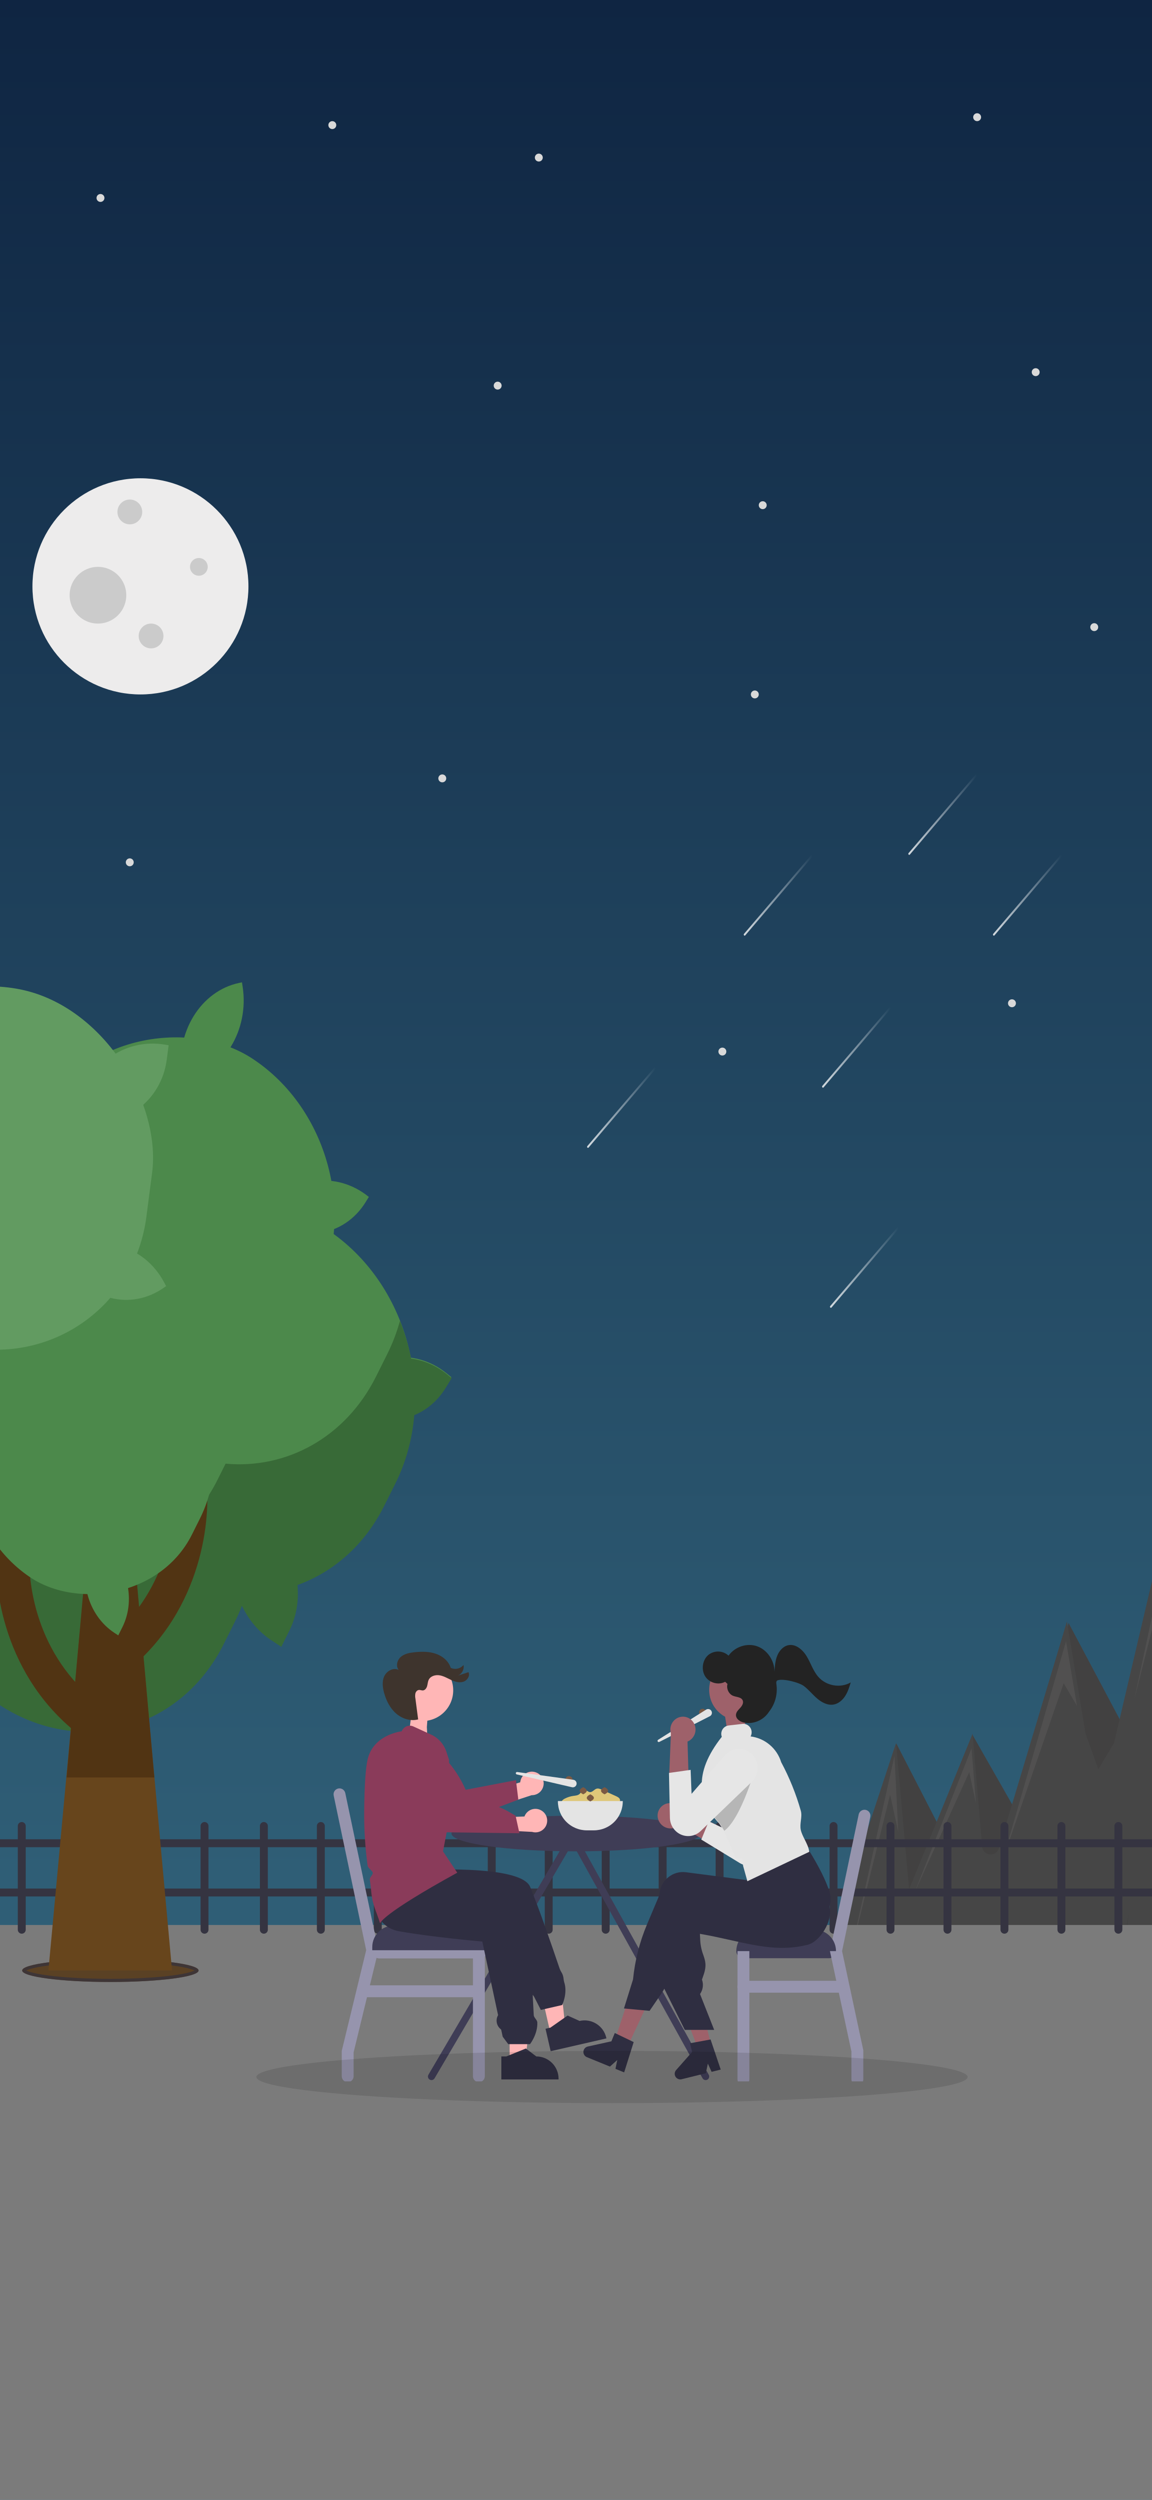 <svg width="1456" height="3157" viewBox="0 0 1456 3157" fill="none" xmlns="http://www.w3.org/2000/svg">
<g clip-path="url(#clip0_481_263)">
<rect width="1456" height="3157" fill="url(#paint0_linear_481_263)"/>
<path d="M1046.46 2827.03C1062.29 2924.73 1083.83 2989.46 1108.03 3030.65C1115.02 3042.53 1122.28 3052.66 1129.76 3060.94C1173.79 3109.89 1223.06 3096.9 1261.77 3071.06C1288.91 3052.91 1316.47 3041.75 1344.17 3037.68C1352.07 3036.54 1359.98 3035.97 1367.9 3035.98C1380.11 3036.03 1392.31 3037.48 1404.51 3040.34C1483.81 3059.01 1605.45 3024.03 1658.97 2676.91L1525.07 1846L1440.51 2206.15L1454 2214.5L1423 2186L1350.5 2049.5L1296.26 2325.53C1295.23 2330.8 1302.33 2333.51 1305.07 2328.9V2328.9C1305.95 2327.42 1305.97 2325.57 1305.12 2324.08L1229.5 2191.5L1209 2349.5L1133 2202L1023 2636.5L1047.7 2823.79L1046.46 2827.03Z" fill="#424141"/>
<path d="M1013.96 2822.03C1029.79 2919.73 1051.33 2984.46 1075.53 3025.65C1082.52 3037.53 1089.78 3047.66 1097.26 3055.94C1141.29 3104.89 1190.56 3091.9 1229.27 3066.06C1256.41 3047.91 1283.97 3036.75 1311.67 3032.68C1319.57 3031.54 1327.48 3030.97 1335.4 3030.98C1347.61 3031.03 1359.81 3032.48 1372.01 3035.34C1451.31 3054.01 1572.95 3019.03 1626.47 2671.91L1492.57 1841L1408.01 2201.15L1388.17 2234.39L1372.01 2189.38L1348.48 2047.74L1262.45 2334.29C1260.41 2341.05 1252.55 2344.09 1246.51 2340.44V2340.44C1243.54 2338.65 1241.61 2335.54 1241.31 2332.09L1229.27 2189.38L1149 2386L1132.5 2201.15L990.5 2631.5L1015.2 2818.79L1013.96 2822.03Z" fill="#464646"/>
<path opacity="0.1" d="M1511.91 2020.2L1491.32 1875.63L1433.66 2146.09L1487.36 1933.97L1511.91 2020.2Z" fill="#B7B3B3"/>
<path opacity="0.1" d="M1311.67 3065.92C1319.57 3064.78 1327.48 3064.21 1335.4 3064.22L1426.83 2415.02L1311.67 3065.92Z" fill="black"/>
<path opacity="0.1" d="M1361.21 2154.4L1347.36 2072.67L1268.17 2346.25L1344.36 2125.66L1361.21 2154.4Z" fill="#B7B3B3"/>
<path opacity="0.1" d="M1233.5 2277.5L1227.88 2208L1156 2389.81L1225 2238L1233.5 2277.5Z" fill="#B7B3B3"/>
<path opacity="0.1" d="M1135.34 2313.73L1130.5 2217.5L1073 2476.49L1125 2266.5L1135.34 2313.73Z" fill="#B7B3B3"/>
<path opacity="0.1" d="M1075.53 3058.9C1082.52 3070.78 1089.79 3080.9 1097.27 3089.18L1257.29 2501.41L1075.53 3058.9Z" fill="black"/>
<path opacity="0.1" d="M955 3009.36C961.991 3021.24 969.26 3031.36 976.74 3039.64L1136.76 2451.87L955 3009.36Z" fill="black"/>
<path d="M0 2431H1456V3215.5H0V2431Z" fill="#7B7B7B"/>
<path d="M258.5 2306L258.5 2437" stroke="#353441" stroke-width="10" stroke-linecap="round"/>
<path d="M1456 2327.77L-0.002 2327.77" stroke="#353441" stroke-width="10" stroke-linecap="round"/>
<path d="M1456 2390L-0.001 2390" stroke="#353441" stroke-width="10" stroke-linecap="round"/>
<path d="M181.5 2306L181.5 2437" stroke="#353441" stroke-width="10" stroke-linecap="round"/>
<path d="M104.5 2306L104.5 2437" stroke="#353441" stroke-width="10" stroke-linecap="round"/>
<path d="M27.5 2306L27.5 2437" stroke="#353441" stroke-width="10" stroke-linecap="round"/>
<path d="M333.5 2306L333.5 2437" stroke="#353441" stroke-width="10" stroke-linecap="round"/>
<path d="M405.5 2306L405.5 2437" stroke="#353441" stroke-width="10" stroke-linecap="round"/>
<path d="M477.5 2306L477.5 2437" stroke="#353441" stroke-width="10" stroke-linecap="round"/>
<path d="M549.5 2306L549.5 2437" stroke="#353441" stroke-width="10" stroke-linecap="round"/>
<path d="M621.5 2306L621.5 2437" stroke="#353441" stroke-width="10" stroke-linecap="round"/>
<path d="M693.5 2306L693.5 2437" stroke="#353441" stroke-width="10" stroke-linecap="round"/>
<path d="M765.5 2306L765.5 2437" stroke="#353441" stroke-width="10" stroke-linecap="round"/>
<path d="M837.5 2306L837.5 2437" stroke="#353441" stroke-width="10" stroke-linecap="round"/>
<path d="M909.5 2306L909.5 2437" stroke="#353441" stroke-width="10" stroke-linecap="round"/>
<path d="M981.5 2306L981.5 2437" stroke="#353441" stroke-width="10" stroke-linecap="round"/>
<path d="M1053.5 2306L1053.5 2437" stroke="#353441" stroke-width="10" stroke-linecap="round"/>
<path d="M1125.5 2306L1125.5 2437" stroke="#353441" stroke-width="10" stroke-linecap="round"/>
<path d="M1197.5 2306L1197.5 2437" stroke="#353441" stroke-width="10" stroke-linecap="round"/>
<path d="M1269.5 2306L1269.5 2437" stroke="#353441" stroke-width="10" stroke-linecap="round"/>
<path d="M1341.5 2306L1341.5 2437" stroke="#353441" stroke-width="10" stroke-linecap="round"/>
<path d="M1413.5 2306L1413.5 2437" stroke="#353441" stroke-width="10" stroke-linecap="round"/>
<ellipse cx="139.5" cy="2488.5" rx="111.5" ry="14.5" fill="#5A4124"/>
<path d="M247.662 2487.27C248.792 2487.98 248.969 2488.42 248.995 2488.5C248.969 2488.58 248.792 2489.02 247.662 2489.73C246.399 2490.54 244.406 2491.39 241.65 2492.23C236.168 2493.92 228.133 2495.46 218.084 2496.77C198.016 2499.38 170.232 2501 139.5 2501C108.768 2501 80.984 2499.38 60.916 2496.77C50.867 2495.46 42.832 2493.92 37.35 2492.23C34.594 2491.39 32.601 2490.54 31.338 2489.73C30.208 2489.02 30.031 2488.58 30.005 2488.5C30.031 2488.42 30.208 2487.98 31.338 2487.27C32.601 2486.46 34.594 2485.61 37.35 2484.77C42.832 2483.08 50.867 2481.54 60.916 2480.23C80.984 2477.62 108.768 2476 139.5 2476C170.232 2476 198.016 2477.62 218.084 2480.23C228.133 2481.54 236.168 2483.08 241.65 2484.77C244.406 2485.61 246.399 2486.46 247.662 2487.27Z" stroke="#2F2E41" stroke-opacity="0.63" stroke-width="4"/>
<rect x="-287.173" y="1529.58" width="426.725" height="489.298" rx="213.362" fill="#4C894B"/>
<path d="M32.869 1666.26C32.869 1613.29 75.811 1570.35 128.781 1570.35H139.55V1596.76C139.55 1649.73 96.609 1692.67 43.638 1692.67H32.869V1666.26Z" fill="#4C894B"/>
<path d="M170.847 1899.2C132.698 1935.95 76.392 1931.1 45.085 1888.37L37.773 1878.39L44.875 1871.55C83.023 1834.8 139.329 1839.65 170.637 1882.38L177.949 1892.36L170.847 1899.2Z" fill="#4C894B"/>
<rect width="474.577" height="443.039" rx="221.519" transform="matrix(-0.447 0.894 -0.835 -0.549 395.6 1848.57)" fill="#4C894B"/>
<path d="M125.38 2093.91C169.637 2123.01 186.304 2185.01 162.606 2232.39L152.436 2252.72L140.031 2244.56C95.774 2215.45 79.108 2153.45 102.806 2106.08L112.975 2085.75L125.38 2093.91Z" fill="#4C894B"/>
<path d="M236.705 1928.48C264.193 1883.84 320.241 1874.99 361.892 1908.71L367.751 1913.45L360.136 1925.82C332.649 1970.46 276.601 1979.31 234.949 1945.59L229.09 1940.85L236.705 1928.48Z" fill="#4C894B"/>
<path d="M114.2 1744.17C105.534 1688.93 138.028 1636 186.777 1625.94L196.43 1623.95L198.353 1636.21C207.019 1691.45 174.526 1744.39 125.776 1754.44L116.123 1756.43L114.2 1744.17Z" fill="#4C894B"/>
<rect width="474.577" height="443.039" rx="221.519" transform="matrix(-0.447 0.894 -0.835 -0.549 598.292 1674.25)" fill="#4C894B"/>
<path d="M328.073 1919.59C372.33 1948.7 388.996 2010.7 365.298 2058.07L355.128 2078.4L342.723 2070.24C298.466 2041.14 281.8 1979.14 305.498 1931.76L315.668 1911.43L328.073 1919.59Z" fill="#4C894B"/>
<path d="M439.398 1754.17C466.885 1709.53 522.933 1700.68 564.585 1734.4L570.444 1739.14L562.829 1751.51C535.341 1796.15 479.293 1805 437.642 1771.28L431.782 1766.53L439.398 1754.17Z" fill="#4C894B"/>
<path d="M316.892 1569.86C308.226 1514.62 340.72 1461.69 389.47 1451.63L399.122 1449.64L401.046 1461.9C409.712 1517.14 377.218 1570.07 328.469 1580.13L318.816 1582.12L316.892 1569.86Z" fill="#4C894B"/>
<path d="M90.498 1944.12C81.832 1888.88 114.326 1835.95 163.075 1825.9L172.728 1823.9L174.651 1836.16C183.317 1891.4 150.823 1944.34 102.074 1954.39L92.421 1956.38L90.498 1944.12Z" fill="#4C894B"/>
<rect width="444.215" height="414.695" rx="207.348" transform="matrix(-0.447 0.894 -0.835 -0.549 492.239 1450.81)" fill="#4C894B"/>
<path d="M234.186 1677.08C278.443 1706.19 295.109 1768.19 271.411 1815.56L264.637 1829.1L258.152 1824.84C213.895 1795.73 197.229 1733.73 220.927 1686.36L227.701 1672.81L234.186 1677.08Z" fill="#4C894B"/>
<path d="M340.325 1530.78C367.813 1486.14 424.52 1477.83 466.172 1511.55V1511.55L462.228 1517.95C434.741 1562.59 378.033 1570.91 336.381 1537.19V1537.19L340.325 1530.78Z" fill="#4C894B"/>
<path d="M229.847 1359.49C221.181 1304.25 253.674 1251.32 302.424 1241.27L305.812 1240.57L306.608 1245.65C315.274 1300.88 282.781 1353.82 234.031 1363.87L230.643 1364.57L229.847 1359.49Z" fill="#4C894B"/>
<path d="M17.939 1709.81C9.273 1654.57 41.767 1601.64 90.516 1591.59L93.905 1590.89L94.701 1595.96C103.367 1651.2 70.873 1704.14 22.124 1714.19L18.736 1714.89L17.939 1709.81Z" fill="#4C894B"/>
<path fill-rule="evenodd" clip-rule="evenodd" d="M-284.747 1714.73C-286.083 1724.38 -286.774 1734.24 -286.774 1744.25V1806.83C-286.774 1807.68 -286.769 1808.53 -286.759 1809.38C-308.987 1807.95 -331.901 1815.98 -350.499 1833.9L-357.602 1840.74L-350.289 1850.72C-330.496 1877.74 -300.711 1889.61 -271.84 1885.4C-243.718 1956.36 -178.632 2008.65 -100.337 2018.51C-98.272 2025.14 -95.948 2031.68 -93.368 2038.13C-109.032 2060.29 -116.514 2089.68 -111.796 2119.75L-109.873 2132.01L-100.22 2130.02C-82.54 2126.37 -66.998 2117.09 -54.782 2104.1C-39.685 2122.71 -21.812 2139.17 -1.396 2152.59C30.055 2173.28 63.874 2184.36 97.22 2186.61C104.352 2210.43 119.223 2231.93 140.429 2245.87L152.834 2254.03L163.004 2233.7C172.002 2215.71 175.181 2195.62 173.24 2176.01C218.555 2159.7 258.065 2125.62 282.786 2076.2L296.895 2048C300.206 2041.38 303.175 2034.64 305.81 2027.8C313.979 2045.31 326.636 2060.72 343.122 2071.56L355.527 2079.72L365.697 2059.39C374.694 2041.4 377.873 2021.31 375.932 2001.7C421.247 1985.39 460.757 1951.31 485.478 1901.89L499.587 1873.69C513.248 1846.38 521.102 1816.96 523.606 1787.15C539.24 1780.74 553.152 1769.19 563.227 1752.82L570.842 1740.46L564.983 1735.71C550.946 1724.35 535.275 1717.82 519.612 1715.87C516.421 1699.55 511.69 1683.53 505.5 1668.1C501.522 1682.51 496.166 1696.61 489.374 1710.19L475.264 1738.4C436.601 1815.69 361.762 1855.44 285.119 1848.43L275.095 1868.47C220.362 1977.89 93.13 2012.09 -9.086 1944.86C-43.077 1922.51 -70.021 1891.75 -88.833 1856.63C-179.365 1854.46 -255.929 1795.9 -284.747 1714.73Z" fill="#386A37"/>
<path d="M110.131 1960.71H169.25L217.432 2488.4H61.19L110.131 1960.71Z" fill="#67451C"/>
<path d="M109.707 1960.71H169.672L195.061 2244.73H84.171L109.707 1960.71Z" fill="#513413"/>
<path fill-rule="evenodd" clip-rule="evenodd" d="M93.526 2185.57C1.068 2109.24 -10.17 1994.55 -3.702 1944.49L38.07 1951.58C33.278 1988.67 41.746 2083.16 118.2 2146.28L93.526 2185.57Z" fill="#513413"/>
<path fill-rule="evenodd" clip-rule="evenodd" d="M163.356 2108.1C255.814 2031.77 267.052 1917.08 260.584 1867.02L218.812 1874.11C223.604 1911.2 215.136 2005.69 138.682 2068.81L163.356 2108.1Z" fill="#513413"/>
<rect width="340.063" height="317.465" rx="158.732" transform="matrix(-0.447 0.894 -0.835 -0.549 323.721 1775.71)" fill="#4C894B"/>
<path d="M126.169 1948.93C160.049 1971.21 172.808 2018.67 154.666 2054.94L149.48 2065.31L144.516 2062.04C110.636 2039.76 97.877 1992.3 116.019 1956.03L121.205 1945.66L126.169 1948.93Z" fill="#4C894B"/>
<path d="M207.423 1836.93C228.466 1802.76 271.878 1796.39 303.764 1822.21V1822.21L300.744 1827.11C279.702 1861.28 236.29 1867.65 204.404 1841.83V1841.83L207.423 1836.93Z" fill="#4C894B"/>
<path d="M122.847 1705.8C116.213 1663.51 141.088 1622.99 178.408 1615.3L181.002 1614.76L181.611 1618.65C188.245 1660.93 163.37 1701.46 126.051 1709.15L123.457 1709.69L122.847 1705.8Z" fill="#4C894B"/>
<path d="M-39.373 1973.99C-46.008 1931.7 -21.132 1891.18 16.187 1883.48L18.781 1882.94L19.391 1886.83C26.025 1929.12 1.149 1969.64 -36.17 1977.34L-38.764 1977.87L-39.373 1973.99Z" fill="#4C894B"/>
<rect width="400.785" height="456.805" rx="200.392" transform="matrix(0.986 0.168 -0.129 0.992 -177.06 1214.86)" fill="#629B61"/>
<path d="M102.005 1398.28C108.823 1345.75 156.679 1310.39 208.895 1319.3L213.118 1320.02L210.764 1338.16C203.947 1390.69 156.09 1426.05 103.874 1417.14L99.651 1416.42L102.005 1398.28Z" fill="#629B61"/>
<path d="M207.454 1625.98C165.025 1655.88 109.963 1641.55 84.468 1593.98L81.872 1589.14L84.393 1587.36C126.821 1557.46 181.884 1571.79 207.378 1619.36L209.974 1624.21L207.454 1625.98Z" fill="#629B61"/>
<g clip-path="url(#clip1_481_263)">
<path d="M895.758 2620.15L728.346 2318.31C728.299 2317.57 728.07 2316.86 727.68 2316.23C727.29 2315.6 726.752 2315.08 726.111 2314.7C725.377 2314.28 724.538 2314.08 723.693 2314.12C723.666 2314.12 723.639 2314.12 723.611 2314.12C723.584 2314.12 723.557 2314.12 723.53 2314.12C722.385 2314.07 721.263 2314.46 720.399 2315.21C719.536 2315.97 718.998 2317.03 718.897 2318.17L541.464 2620.15C541.169 2620.66 540.976 2621.23 540.899 2621.81C540.822 2622.4 540.861 2622.99 541.013 2623.56C541.166 2624.14 541.43 2624.67 541.79 2625.14C542.15 2625.61 542.598 2626 543.11 2626.3C543.622 2626.59 544.187 2626.79 544.773 2626.86C545.36 2626.94 545.955 2626.9 546.526 2626.75C547.097 2626.59 547.632 2626.33 548.101 2625.97C548.57 2625.61 548.963 2625.16 549.258 2624.65L723.492 2328.11L887.965 2624.65C888.26 2625.16 888.653 2625.61 889.122 2625.97C889.591 2626.33 890.126 2626.59 890.697 2626.75C891.268 2626.9 891.863 2626.94 892.449 2626.86C893.036 2626.79 893.601 2626.59 894.113 2626.3C894.625 2626 895.073 2625.61 895.433 2625.14C895.793 2624.67 896.057 2624.14 896.21 2623.56C896.362 2622.99 896.401 2622.4 896.324 2621.81C896.246 2621.23 896.054 2620.66 895.758 2620.15Z" fill="#3F3D56"/>
<path d="M695.871 2568.36L714.794 2564.02L707.053 2488.97L679.125 2495.37L695.871 2568.36Z" fill="#FFB6B6"/>
<path d="M710.502 2532.1L683.572 2538.28L674.962 2521.46L674.474 2520.86C670.655 2516.17 668.534 2510.33 668.459 2504.28L646.077 2445.07L644.246 2444.2C642.83 2443.53 641.575 2442.56 640.563 2441.36C639.55 2440.17 638.806 2438.77 638.377 2437.26C637.949 2435.75 637.848 2434.17 638.08 2432.62C638.312 2431.07 638.872 2429.58 639.723 2428.27L637.354 2422L570.492 2422.12L570.425 2422.1L488.319 2399.07L496.94 2347.68L520.037 2362.21C527.647 2361.72 658.017 2353.71 670.061 2382.93C680.786 2408.95 696.241 2453.4 707.317 2486.1C707.869 2487.57 708.556 2488.98 709.368 2490.33C711.091 2492.98 712.103 2496.03 712.305 2499.19C712.436 2500.57 712.698 2501.92 713.088 2503.25C717.691 2517.01 710.678 2531.74 710.606 2531.89L710.502 2532.1Z" fill="#2F2E41"/>
<path d="M689.479 2562.09L695.631 2560.67L717.41 2545.4L732.524 2552.21L732.526 2552.21C739.801 2550.54 747.442 2551.83 753.766 2555.8C760.091 2559.76 764.582 2566.07 766.251 2573.35L766.456 2574.24L695.977 2590.41L689.479 2562.09Z" fill="#2F2E41"/>
<path d="M893.293 2556.41C892.721 2557.42 891.906 2558.28 890.921 2558.9C889.936 2559.53 888.812 2559.89 887.65 2559.97C887.054 2560.01 887.194 2560.93 887.786 2560.89C889.07 2560.8 890.31 2560.39 891.4 2559.7C892.49 2559.02 893.395 2558.08 894.037 2556.96C894.107 2556.86 894.135 2556.74 894.117 2556.62C894.099 2556.5 894.036 2556.39 893.941 2556.31C893.842 2556.24 893.718 2556.21 893.597 2556.23C893.476 2556.25 893.366 2556.31 893.293 2556.41Z" fill="white"/>
<path d="M888.111 2167C890.597 2167 892.611 2164.99 892.611 2162.5C892.611 2160.01 890.597 2158 888.111 2158C885.626 2158 883.611 2160.01 883.611 2162.5C883.611 2164.99 885.626 2167 888.111 2167Z" fill="#7B5943"/>
<path d="M831.763 2197.16L892.43 2159.05C892.979 2158.7 893.592 2158.47 894.232 2158.37C894.872 2158.27 895.526 2158.3 896.155 2158.46C896.783 2158.62 897.373 2158.9 897.889 2159.29C898.404 2159.69 898.835 2160.18 899.154 2160.74C899.474 2161.31 899.676 2161.93 899.748 2162.57C899.82 2163.22 899.761 2163.87 899.574 2164.49C899.387 2165.11 899.077 2165.69 898.661 2166.19C898.245 2166.68 897.733 2167.09 897.155 2167.38L833.286 2199.85C832.932 2200.03 832.521 2200.07 832.14 2199.95C831.759 2199.84 831.437 2199.58 831.241 2199.23C831.045 2198.89 830.99 2198.48 831.087 2198.09C831.184 2197.71 831.426 2197.37 831.763 2197.16Z" fill="#E4E4E4"/>
<path d="M710.052 2279.23C709.574 2278.52 709.325 2277.68 709.337 2276.83C709.35 2275.97 709.623 2275.14 710.122 2274.44C711.148 2273.07 712.515 2271.98 714.088 2271.3C717.334 2269.64 720.83 2268.54 724.436 2268.03C727.177 2267.64 730.168 2267.51 732.293 2265.74C734.405 2263.98 735.582 2260.69 738.318 2260.41C740.963 2260.15 742.997 2263.04 745.649 2263.22C748.919 2263.44 751.059 2259.62 754.241 2258.83C756.37 2258.31 758.56 2259.23 760.557 2260.14L772.544 2265.58L778.688 2268.36C780.835 2269.34 783.255 2270.65 783.66 2272.97C784.217 2276.16 780.669 2278.41 777.636 2279.54C755.975 2287.54 732.173 2287.54 710.511 2279.55" fill="#DFC779"/>
<path d="M728.111 2338C815.096 2338 885.611 2327.93 885.611 2315.5C885.611 2303.07 815.096 2293 728.111 2293C641.126 2293 570.611 2303.07 570.611 2315.5C570.611 2327.93 641.126 2338 728.111 2338Z" fill="#3F3D56"/>
<path d="M1047.61 2455H939.611C934.641 2455 930.611 2459.03 930.611 2464C930.611 2468.97 934.641 2473 939.611 2473H1047.61C1052.58 2473 1056.61 2468.97 1056.61 2464C1056.61 2459.03 1052.58 2455 1047.61 2455Z" fill="#3F3D56"/>
<path d="M1099.95 2294.54L1064.28 2463.99L1073.57 2507.36L1091.11 2589.21V2626C1091.11 2626.05 1091.11 2626.1 1091.1 2626.15C1091.1 2626.96 1090.95 2627.77 1090.66 2628.53H1076.56C1076.28 2627.77 1076.13 2626.96 1076.12 2626.15C1076.11 2626.1 1076.11 2626.05 1076.11 2626V2590.79L1060.19 2516.5L1056.97 2501.5L1050.74 2472.43L1048.94 2464.01V2464L1050.72 2455.56L1052.09 2449.05L1085.27 2291.46C1085.47 2290.5 1085.86 2289.58 1086.42 2288.77C1086.97 2287.95 1087.68 2287.26 1088.51 2286.72C1089.33 2286.18 1090.26 2285.81 1091.22 2285.62C1092.19 2285.44 1093.19 2285.45 1094.15 2285.65C1095.12 2285.86 1096.03 2286.25 1096.85 2286.8C1097.66 2287.36 1098.36 2288.07 1098.89 2288.89C1099.43 2289.72 1099.8 2290.64 1099.98 2291.61C1100.17 2292.58 1100.15 2293.58 1099.95 2294.54Z" fill="#9694AD"/>
<path d="M947.112 2464V2626C947.113 2626.05 947.11 2626.1 947.102 2626.15C947.096 2626.96 946.947 2627.77 946.662 2628.53H932.562C932.277 2627.77 932.128 2626.96 932.121 2626.15C932.113 2626.1 932.11 2626.05 932.112 2626V2464C932.112 2462.01 932.902 2460.1 934.308 2458.7C935.715 2457.29 937.623 2456.5 939.612 2456.5C941.601 2456.5 943.508 2457.29 944.915 2458.7C946.322 2460.1 947.112 2462.01 947.112 2464Z" fill="#9694AD"/>
<path d="M957.611 2437H1029.61C1036.77 2437 1043.64 2439.84 1048.7 2444.91C1053.77 2449.97 1056.61 2456.84 1056.61 2464H930.611C930.611 2456.84 933.456 2449.97 938.519 2444.91C943.583 2439.84 950.45 2437 957.611 2437Z" fill="#3F3D56"/>
<path d="M1065.61 2516.5H939.611C937.622 2516.5 935.715 2515.71 934.308 2514.3C932.901 2512.9 932.111 2510.99 932.111 2509C932.111 2507.01 932.901 2505.1 934.308 2503.7C935.715 2502.29 937.622 2501.5 939.611 2501.5H1065.61C1067.6 2501.5 1069.51 2502.29 1070.91 2503.7C1072.32 2505.1 1073.11 2507.01 1073.11 2509C1073.11 2510.99 1072.32 2512.9 1070.91 2514.3C1069.51 2515.71 1067.6 2516.5 1065.61 2516.5Z" fill="#9694AD"/>
<path d="M479.52 2473.27H606.611C611.582 2473.27 615.611 2469.24 615.611 2464.27V2461.55C615.611 2456.57 611.582 2452.55 606.611 2452.55H479.52C474.55 2452.55 470.52 2456.57 470.52 2461.55V2464.27C470.52 2469.24 474.55 2473.27 479.52 2473.27Z" fill="#9694AD"/>
<path d="M478.212 2463.03L475.912 2472.51L467.472 2507.23L463.832 2522.23L446.932 2591.81V2622C446.936 2623.48 446.497 2624.92 445.672 2626.15C445.023 2627.14 444.14 2627.96 443.102 2628.53H435.762C434.723 2627.96 433.841 2627.14 433.192 2626.15C432.366 2624.92 431.927 2623.48 431.932 2622V2590.01L450.712 2512.71L462.832 2462.79L421.732 2267.54C421.528 2266.58 421.517 2265.58 421.698 2264.61C421.879 2263.65 422.249 2262.72 422.787 2261.9C423.326 2261.07 424.021 2260.36 424.834 2259.81C425.647 2259.25 426.561 2258.86 427.525 2258.66C428.489 2258.45 429.483 2258.44 430.451 2258.63C431.419 2258.81 432.342 2259.18 433.166 2259.72C433.991 2260.26 434.701 2260.95 435.256 2261.77C435.811 2262.58 436.2 2263.5 436.402 2264.46L474.392 2444.89L476.142 2453.21L478.182 2462.91L478.212 2463.03Z" fill="#9694AD"/>
<path d="M612.752 2462.91V2622C612.756 2623.48 612.317 2624.92 611.492 2626.15C610.843 2627.14 609.96 2627.96 608.922 2628.53H601.572C600.538 2627.96 599.66 2627.14 599.012 2626.15C598.186 2624.92 597.748 2623.48 597.752 2622V2462.91C597.752 2460.92 598.542 2459.01 599.949 2457.61C601.355 2456.2 603.263 2455.41 605.252 2455.41C607.241 2455.41 609.149 2456.2 610.555 2457.61C611.962 2459.01 612.752 2460.92 612.752 2462.91Z" fill="#9694AD"/>
<path d="M615.611 2462.91H470.52V2458.82C470.52 2455.27 471.219 2451.76 472.576 2448.49C473.932 2445.21 475.921 2442.23 478.428 2439.73C480.936 2437.22 483.912 2435.23 487.188 2433.87C490.464 2432.52 493.975 2431.82 497.52 2431.82H588.611C595.772 2431.82 602.64 2434.66 607.703 2439.73C612.767 2444.79 615.611 2451.66 615.611 2458.82L615.611 2462.91Z" fill="#3F3D56"/>
<path d="M605.248 2522.23H460.157C458.168 2522.23 456.26 2521.44 454.854 2520.03C453.447 2518.62 452.657 2516.72 452.657 2514.73C452.657 2512.74 453.447 2510.83 454.854 2509.42C456.26 2508.02 458.168 2507.23 460.157 2507.23H605.248C607.237 2507.23 609.145 2508.02 610.552 2509.42C611.958 2510.83 612.748 2512.74 612.748 2514.73C612.748 2516.72 611.958 2518.62 610.552 2520.03C609.145 2521.44 607.237 2522.23 605.248 2522.23Z" fill="#9694AD"/>
<path d="M791.713 2587.65L775.95 2580.11L797.603 2514.22L820.869 2525.35L791.713 2587.65Z" fill="#9E616A"/>
<path d="M898.542 2581.68L881.592 2585.86L857.033 2521.02L882.051 2514.84L898.542 2581.68Z" fill="#9E616A"/>
<path d="M833.575 2301.27C835.824 2304.92 839.41 2307.55 843.57 2308.59C847.729 2309.63 852.131 2309.01 855.837 2306.85C856.582 2306.4 857.289 2305.89 857.949 2305.32L907.786 2333.92L905.621 2304.56L858.628 2281.9C856.071 2279.34 852.733 2277.69 849.139 2277.22C845.545 2276.75 841.898 2277.49 838.768 2279.32C836.966 2280.4 835.399 2281.83 834.159 2283.53C832.918 2285.23 832.03 2287.15 831.546 2289.2C831.062 2291.24 830.993 2293.37 831.341 2295.44C831.69 2297.51 832.449 2299.49 833.575 2301.27Z" fill="#9E616A"/>
<path d="M917.944 2235.02C915.355 2231.6 914.204 2227.3 914.735 2223.04C915.265 2218.79 917.436 2214.9 920.786 2212.22C921.475 2211.69 922.208 2211.21 922.976 2210.8L914.338 2153.99L940.912 2166.54L945.041 2218.57C946.508 2221.88 946.837 2225.59 945.974 2229.12C945.112 2232.64 943.107 2235.78 940.273 2238.04C938.62 2239.34 936.723 2240.29 934.696 2240.84C932.669 2241.39 930.552 2241.53 928.47 2241.25C926.389 2240.96 924.385 2240.27 922.577 2239.2C920.769 2238.13 919.194 2236.71 917.944 2235.02Z" fill="#9E616A"/>
<path d="M886.359 2323.15L895.169 2328.52L934.733 2352.65C937.332 2354.27 940.225 2355.37 943.249 2355.88C946.272 2356.38 949.366 2356.29 952.353 2355.6C955.34 2354.91 958.161 2353.64 960.657 2351.86C963.152 2350.08 965.272 2347.82 966.895 2345.22C969.824 2340.4 970.861 2334.66 969.804 2329.11L952.22 2241.26C951.57 2237.81 950.184 2234.54 948.155 2231.68C946.126 2228.81 943.503 2226.42 940.464 2224.67C937.426 2222.91 934.045 2221.83 930.551 2221.5C927.057 2221.17 923.533 2221.6 920.22 2222.76C914.651 2224.72 910.038 2228.72 907.317 2233.96C904.597 2239.2 903.974 2245.27 905.576 2250.95L923.963 2313.3L895.778 2300.16L886.359 2323.15Z" fill="#E6E6E6"/>
<path d="M865.531 2563.51L838.407 2509.11L838.411 2508.99L841.089 2409.21C841.122 2408.32 841.194 2407.43 841.302 2406.55C841.775 2402.55 843.04 2398.69 845.023 2395.18C847.005 2391.67 849.666 2388.6 852.85 2386.13C855.9 2383.74 859.394 2381.99 863.129 2380.97C866.864 2379.95 870.765 2379.68 874.604 2380.18L952.164 2390.22L954.854 2379.22L955.355 2379.04L1029.67 2351.8L1030.1 2352.5C1039.83 2368.33 1046.63 2399.97 1048.49 2409.29L1048.51 2409.42C1048.55 2409.62 1048.58 2409.73 1048.58 2409.77C1052.41 2425.67 1036.6 2452.01 1020.86 2455.97C987.685 2464.42 958.02 2457.83 923.67 2450.19C911.353 2447.45 898.623 2444.62 884.601 2442.17L885.018 2450.43C885.359 2456.78 886.679 2463.04 888.93 2468.99C891.43 2476.31 893.405 2482.09 889.229 2494.15L887.209 2499.99C888.257 2502.88 888.617 2505.98 888.263 2509.04C887.908 2512.1 886.847 2515.04 885.164 2517.62L884.758 2518.24L902.646 2563.5L865.531 2563.51Z" fill="#2F2E41"/>
<path d="M820.965 2539.45L788.62 2536.45L800.079 2499.8C802.444 2475.87 808.402 2452.44 817.753 2430.28L833.384 2393.24C833.42 2392.42 833.489 2391.59 833.59 2390.77C834.063 2386.77 835.328 2382.91 837.31 2379.4C839.293 2375.89 841.954 2372.82 845.138 2370.35C848.188 2367.96 851.682 2366.21 855.417 2365.19C859.152 2364.17 863.052 2363.9 866.891 2364.4L944.337 2374.42L947.71 2346.11L1022.04 2336.16L1022.38 2336.72C1035.38 2357.86 1043.63 2374.41 1048.34 2388.8C1048.58 2389.54 1048.79 2390.28 1048.97 2391.03C1052.82 2407.04 1043.21 2423.27 1027.54 2427.21C987.602 2437.39 939.58 2437.11 876.441 2426.32L845.884 2499.03C842.963 2505.98 839.347 2512.61 835.091 2518.83L820.965 2539.45Z" fill="#2F2E41"/>
<path d="M933.79 2172.34C954.482 2172.34 971.257 2155.19 971.257 2134.04C971.257 2112.88 954.482 2095.73 933.79 2095.73C913.097 2095.73 896.322 2112.88 896.322 2134.04C896.322 2155.19 913.097 2172.34 933.79 2172.34Z" fill="#9E616A"/>
<path d="M944.608 2375.76L939.232 2356.5L937.911 2347L930.184 2347.26L915.019 2312.25L909.129 2303.02C907.927 2301.76 906.839 2300.54 905.864 2299.38C899.727 2292.44 894.806 2284.51 891.309 2275.94C888.859 2269.78 887.42 2263.26 887.048 2256.64C885.949 2237.08 894.193 2216.39 912.254 2193.38C911.958 2192.57 911.76 2191.72 911.665 2190.86C911.343 2188.07 912.136 2185.26 913.874 2183.04C915.611 2180.83 918.152 2179.4 920.944 2179.05L938.363 2177.09C939.718 2176.94 941.089 2177.05 942.398 2177.44C943.707 2177.82 944.926 2178.46 945.986 2179.31C947.093 2180.2 948.012 2181.3 948.69 2182.54C949.367 2183.79 949.79 2185.16 949.934 2186.57C950.168 2188.75 949.738 2190.95 948.702 2192.89C957.581 2194.02 965.947 2197.68 972.795 2203.44C979.643 2209.21 984.684 2216.82 987.312 2225.38C997.735 2244.83 1006.04 2265.35 1012.09 2286.58C1013.29 2290.74 1012.75 2295.03 1012.24 2299.17C1011.77 2303 1011.28 2306.95 1012.1 2310.9C1012.94 2314.91 1014.96 2318.93 1017.1 2323.19C1019.54 2328.07 1022.07 2333.12 1022.76 2338.26L1022.81 2338.62L944.608 2375.76Z" fill="#E4E4E4"/>
<path opacity="0.2" d="M891.771 2275.75C895.253 2284.28 900.147 2292.15 906.247 2299.05C907.292 2300.3 908.396 2301.53 909.55 2302.76L915.477 2312.06C937.326 2295.68 955.027 2231.2 955.027 2231.2L930.376 2226.4L891.771 2275.75Z" fill="black"/>
<path d="M876.847 2175.92C879.006 2179.63 879.632 2184.03 878.593 2188.19C877.555 2192.35 874.933 2195.95 871.285 2198.21C870.536 2198.65 869.752 2199.04 868.94 2199.36L870.685 2256.79L845.812 2241.14L847.969 2188.99C846.91 2185.52 847.031 2181.8 848.31 2178.41C849.59 2175.01 851.958 2172.14 855.043 2170.23C856.84 2169.14 858.837 2168.43 860.916 2168.13C862.995 2167.82 865.113 2167.94 867.146 2168.47C869.178 2169 871.084 2169.93 872.75 2171.21C874.416 2172.49 875.809 2174.09 876.847 2175.92Z" fill="#9E616A"/>
<path d="M872.871 2235.11L845.519 2239L846.695 2295.64C846.763 2299.68 847.863 2303.64 849.891 2307.14C851.919 2310.63 854.807 2313.55 858.281 2315.62C862.525 2318.11 867.465 2319.16 872.357 2318.61C877.25 2318.05 881.829 2315.92 885.405 2312.54L949.981 2250.42C954.524 2246.11 957.243 2240.23 957.579 2233.97C957.914 2227.72 955.841 2221.57 951.785 2216.8C949.778 2214.43 947.314 2212.48 944.539 2211.07C941.765 2209.67 938.736 2208.83 935.633 2208.62C932.53 2208.41 929.416 2208.82 926.476 2209.84C923.536 2210.85 920.829 2212.45 918.517 2214.53C917.879 2215.1 917.272 2215.7 916.699 2216.34L874.059 2265.39L872.871 2235.11Z" fill="#E6E6E6"/>
<path d="M644.104 2604.57L663.518 2604.57L672.754 2529.68L644.101 2529.68L644.104 2604.57Z" fill="#FFB6B6"/>
<path d="M534.061 2173.45C555.461 2173.45 572.809 2156.1 572.809 2134.7C572.809 2113.3 555.461 2095.95 534.061 2095.95C512.661 2095.95 495.312 2113.3 495.312 2134.7C495.312 2156.1 512.661 2173.45 534.061 2173.45Z" fill="#FFB6B6"/>
<path d="M669.854 2581.5H642.362L635.353 2572.11L633.456 2563.25L631.823 2561.67C629.608 2559.55 628.176 2556.73 627.759 2553.69C627.342 2550.65 627.964 2547.56 629.525 2544.91L609.6 2451.95C604.382 2451.49 545.531 2446.23 504.622 2438.99C494.152 2437.14 485.978 2432.05 480.327 2423.86C466.439 2403.75 472.388 2371.21 472.449 2370.89L472.518 2370.52L472.885 2370.48L568.44 2359.76L568.568 2359.82C571.739 2361.32 646.37 2396.75 658.565 2408.95C664.073 2414.45 676.359 2447.17 679.11 2481.96C679.603 2488.19 677.83 2494.54 676.115 2500.68C674.51 2506.42 672.851 2512.36 673.179 2517.97C673.685 2526.63 674.164 2535.72 674.604 2544.98C674.674 2546.45 675.786 2547.98 676.86 2549.45C677.983 2551 679.044 2552.45 679.111 2553.98C679.764 2568.76 670.102 2581.19 670.004 2581.31L669.854 2581.5Z" fill="#2F2E41"/>
<path d="M542.133 2211.33C543.351 2209.55 544.164 2207.52 544.514 2205.39C544.864 2203.26 544.743 2201.08 544.159 2199.01C543.576 2196.93 542.544 2195 541.136 2193.37C539.728 2191.73 541.968 2192.39 540 2191.5L539.5 2181L541.136 2159.5L521.673 2150.21L515.924 2197.85C514.654 2201.25 514.677 2205 515.988 2208.39C517.299 2211.78 519.808 2214.57 523.039 2216.23C526.269 2217.89 529.998 2218.31 533.517 2217.41C537.036 2216.51 540.102 2214.34 542.133 2211.33Z" fill="#FFB6B6"/>
<path d="M676.114 2237.91C674.032 2237.34 671.851 2237.23 669.724 2237.6C667.598 2237.96 665.577 2238.79 663.804 2240.02C662.031 2241.25 660.55 2242.86 659.464 2244.72C658.379 2246.59 657.715 2248.67 657.521 2250.82L625.325 2260.88L626.668 2281.93L671.935 2267.09C675.567 2267.17 679.105 2265.93 681.879 2263.58C684.652 2261.23 686.469 2257.95 686.984 2254.35C687.499 2250.76 686.677 2247.1 684.674 2244.07C682.67 2241.03 679.625 2238.84 676.114 2237.91Z" fill="#FFB6B6"/>
<path d="M655.108 2272.75L631.046 2281.86L630.431 2283.05C628.956 2285.92 626.404 2288.07 623.337 2289.05C620.271 2290.04 616.94 2289.76 614.078 2288.28L559.994 2308.75C559.994 2308.75 535.841 2284.58 518.645 2263.01L524.505 2226.96C525.863 2218.6 528.748 2210.56 533.016 2203.24C568.282 2210.97 588.526 2260.27 588.526 2260.27L652.085 2248.14L655.108 2272.75Z" fill="#8A3B5A"/>
<path d="M528.555 2171.38C518.854 2174 508.16 2170.52 500.589 2163.91C493.019 2157.3 488.283 2147.94 485.555 2138.27C483.556 2131.19 482.609 2123.32 485.762 2116.68C488.916 2110.03 497.403 2105.54 503.951 2108.9C499.912 2104.19 501.93 2096.41 506.648 2092.38C511.365 2088.36 517.843 2087.2 524.013 2086.57C532.967 2085.66 542.216 2085.55 550.737 2088.45C559.258 2091.36 566.999 2097.7 569.666 2106.29C572.39 2107.56 575.457 2107.89 578.387 2107.23C581.318 2106.57 583.946 2104.95 585.861 2102.64C586.354 2105.3 585.958 2108.04 584.733 2110.46C583.508 2112.87 581.522 2114.81 579.083 2115.98L592.138 2111.74C594.383 2116.5 590.449 2122.38 585.418 2123.9C580.387 2125.42 574.957 2123.76 570.183 2121.56C565.409 2119.36 560.782 2116.58 555.596 2115.72C550.411 2114.87 544.319 2116.53 541.921 2121.21C540.664 2123.66 540.599 2126.53 539.869 2129.18C539.14 2131.84 537.292 2134.59 534.548 2134.81C532.814 2134.94 531.117 2134.02 529.387 2134.21C527.244 2134.44 525.603 2136.38 525.032 2138.46C524.602 2140.58 524.597 2142.77 525.017 2144.89L528.333 2170.23" fill="#3E342D"/>
<path d="M480.549 2428.5C480.542 2428.5 480.534 2428.49 480.527 2428.49L480.221 2428.44L480.132 2428.14C479.018 2424.4 477.6 2420.56 476.229 2416.85C474.21 2411.71 472.506 2406.46 471.124 2401.11C470.037 2396.01 469.284 2390.83 468.868 2385.62C468.486 2381.84 468.09 2377.93 467.418 2374.09C467.119 2372.38 468.251 2370.76 469.345 2369.19C470.36 2367.74 471.318 2366.37 471.117 2365.08C470.911 2363.75 469.441 2362.29 468.02 2360.89C466.461 2359.34 464.849 2357.75 464.621 2356.07C461.515 2333.15 460.069 2310.03 460.295 2286.9C460.616 2254.9 462.063 2233.09 464.594 2222.07C471.399 2192.45 502.842 2187.04 507.764 2186.37C508.288 2184.98 509.094 2183.7 510.132 2182.63C511.169 2181.56 512.416 2180.71 513.795 2180.14C515.174 2179.58 516.655 2179.3 518.146 2179.33C519.637 2179.35 521.106 2179.69 522.462 2180.31L544.803 2190.54C549.335 2192.62 553.39 2195.61 556.717 2199.33C560.044 2203.04 562.571 2207.4 564.141 2212.13L567.46 2222.25L569.122 2290.17L559.91 2338L577.91 2365C481.976 2417.67 480.858 2428.5 480.549 2428.5Z" fill="#8A3B5A"/>
<path d="M633.657 2597.02L639.969 2597.02L664.613 2587L677.822 2597.02H677.823C685.288 2597.02 692.446 2599.99 697.724 2605.26C703.002 2610.54 705.968 2617.7 705.968 2625.17V2626.08L633.659 2626.08L633.657 2597.02Z" fill="#2F2E41"/>
<path d="M684.175 2286.38C682.314 2285.28 680.236 2284.61 678.088 2284.41C675.939 2284.21 673.773 2284.48 671.74 2285.2C669.708 2285.93 667.86 2287.09 666.325 2288.61C664.79 2290.13 663.607 2291.96 662.858 2293.99L629.153 2295.3L624.611 2311L672.529 2313.45C676.012 2314.49 679.753 2314.2 683.043 2312.66C686.333 2311.12 688.943 2308.43 690.378 2305.09C691.814 2301.75 691.975 2298 690.832 2294.55C689.689 2291.1 687.32 2288.2 684.175 2286.38Z" fill="#FFB6B6"/>
<path d="M656.489 2315.15L621.867 2314.71L617.484 2314.65L547.043 2313.77C547.043 2313.77 527.914 2295.52 511.258 2276.73L513.592 2259.84C515.87 2243.27 524.09 2228.09 536.725 2217.13C560.581 2233.07 574.415 2264.62 574.415 2264.62L597.612 2275C613.937 2275.73 629.844 2280.39 643.984 2288.58L651.612 2293L656.489 2315.15Z" fill="#8A3B5A"/>
<path d="M910.91 2613.62L899.39 2616.47L894.65 2606.1L892.068 2618.27L861.514 2625.81C860.049 2626.18 858.508 2626.06 857.114 2625.48C855.72 2624.91 854.547 2623.9 853.766 2622.61C852.985 2621.32 852.637 2619.81 852.773 2618.31C852.909 2616.81 853.521 2615.39 854.521 2614.26L874.762 2591.39L872.048 2580.39L898.09 2575.59L910.91 2613.62Z" fill="#2F2E41"/>
<path d="M788.869 2617.18L777.883 2612.7L780.156 2601.52L770.9 2609.84L741.763 2597.95C740.367 2597.38 739.189 2596.38 738.402 2595.09C737.615 2593.81 737.259 2592.3 737.388 2590.8C737.517 2589.3 738.122 2587.87 739.117 2586.74C740.111 2585.6 741.442 2584.82 742.915 2584.49L772.742 2577.92L777.022 2567.44L800.899 2578.89L788.869 2617.18Z" fill="#2F2E41"/>
<path d="M750.611 2311.5H741.611C731.934 2311.49 722.657 2307.64 715.814 2300.8C708.971 2293.95 705.122 2284.68 705.111 2275V2274.5H787.111V2275C787.1 2284.68 783.251 2293.95 776.409 2300.8C769.566 2307.64 760.288 2311.49 750.611 2311.5Z" fill="#E4E4E4"/>
<path d="M741.611 2261.5C741.611 2263.99 737.111 2266 737.111 2266C737.111 2266 732.611 2263.99 732.611 2261.5C732.611 2259.01 737.111 2257 737.111 2257C737.111 2257 741.611 2259.01 741.611 2261.5Z" fill="#7B5943"/>
<path d="M768.611 2261.5C768.611 2263.99 764.111 2266 764.111 2266C764.111 2266 759.611 2263.99 759.611 2261.5C759.611 2259.01 764.111 2257 764.111 2257C764.111 2257 768.611 2259.01 768.611 2261.5Z" fill="#7B5943"/>
<path d="M750.611 2270.5C750.611 2272.99 746.111 2275 746.111 2275C746.111 2275 741.611 2272.99 741.611 2270.5C741.611 2268.01 746.111 2266 746.111 2266C746.111 2266 750.611 2268.01 750.611 2270.5Z" fill="#7B5943"/>
<path d="M719.111 2252C721.597 2252 723.611 2249.99 723.611 2247.5C723.611 2245.01 721.597 2243 719.111 2243C716.626 2243 714.611 2245.01 714.611 2247.5C714.611 2249.99 716.626 2252 719.111 2252Z" fill="#7B5943"/>
<path d="M653.666 2237.83L724.638 2247.63C725.28 2247.72 725.898 2247.94 726.453 2248.27C727.009 2248.61 727.491 2249.05 727.871 2249.57C728.25 2250.1 728.519 2250.7 728.662 2251.33C728.804 2251.96 728.817 2252.62 728.699 2253.25C728.581 2253.89 728.336 2254.5 727.977 2255.04C727.618 2255.58 727.154 2256.04 726.612 2256.39C726.069 2256.75 725.461 2256.99 724.823 2257.1C724.185 2257.22 723.53 2257.2 722.899 2257.05L653.105 2240.87C652.717 2240.78 652.379 2240.54 652.161 2240.21C651.943 2239.88 651.862 2239.47 651.934 2239.08C652.006 2238.69 652.226 2238.34 652.549 2238.11C652.872 2237.87 653.272 2237.78 653.666 2237.83Z" fill="#E4E4E4"/>
<path d="M1034.05 2117.43C1027.68 2110 1024.65 2100.14 1019.56 2091.71C1014.47 2083.28 1005.61 2075.73 996.25 2077.69C989.798 2079.04 984.811 2084.74 982.287 2091.09C979.763 2097.43 979.29 2104.43 978.847 2111.29C979.004 2097.2 969.719 2083.54 956.929 2079.04C944.14 2074.54 928.834 2079.56 920.797 2090.88C917.29 2087.63 912.712 2085.78 907.931 2085.68C903.15 2085.58 898.499 2087.24 894.859 2090.34C887.67 2096.76 886.079 2108.99 891.366 2117.18C896.653 2125.38 908.102 2128.43 916.503 2123.89L919.473 2126.62C917.801 2132.47 921.044 2139.37 926.494 2141.58C930.913 2143.36 937.153 2143.06 938.806 2147.7C939.962 2150.94 937.802 2154.4 935.504 2156.89C933.207 2159.38 930.479 2161.95 930.203 2165.4C929.786 2170.6 935.159 2174.24 940.043 2175.34C951.82 2177.98 964.888 2172.53 971.676 2162.14C971.807 2161.93 971.95 2161.73 972.103 2161.53C975.912 2156.66 978.687 2151.07 980.26 2145.09C981.833 2139.11 982.17 2132.87 981.251 2126.76C980.869 2124.36 981.254 2122.57 982.91 2122C990.069 2119.54 1010.13 2124.7 1016.2 2129.37C1022.27 2134.03 1027.13 2140.2 1032.97 2145.17C1038.82 2150.13 1046.27 2153.96 1053.7 2152.61C1059.64 2151.53 1064.7 2147.21 1068.1 2142.01C1071.5 2136.8 1073.46 2130.73 1075.22 2124.7C1062.07 2132.29 1044.07 2129.11 1034.05 2117.43Z" fill="#232323"/>
</g>
<ellipse cx="773.5" cy="2623" rx="449.5" ry="33" fill="black" fill-opacity="0.11"/>
<g filter="url(#filter0_f_481_263)">
<circle cx="629" cy="487" r="5" fill="#D9D9D9"/>
</g>
<g filter="url(#filter1_f_481_263)">
<circle cx="420" cy="158" r="5" fill="#D9D9D9"/>
</g>
<g filter="url(#filter2_f_481_263)">
<circle cx="954" cy="877" r="5" fill="#D9D9D9"/>
</g>
<g filter="url(#filter3_f_481_263)">
<circle cx="964" cy="638" r="5" fill="#D9D9D9"/>
</g>
<g filter="url(#filter4_f_481_263)">
<circle cx="913" cy="1328" r="5" fill="#D9D9D9"/>
</g>
<g filter="url(#filter5_f_481_263)">
<circle cx="559" cy="983" r="5" fill="#D9D9D9"/>
</g>
<g filter="url(#filter6_f_481_263)">
<circle cx="164" cy="1089" r="5" fill="#D9D9D9"/>
</g>
<g filter="url(#filter7_f_481_263)">
<circle cx="240" cy="726" r="5" fill="#D9D9D9"/>
</g>
<g filter="url(#filter8_f_481_263)">
<circle cx="127" cy="250" r="5" fill="#D9D9D9"/>
</g>
<g filter="url(#filter9_f_481_263)">
<circle cx="681" cy="199" r="5" fill="#D9D9D9"/>
</g>
<g filter="url(#filter10_f_481_263)">
<circle cx="1235" cy="148" r="5" fill="#D9D9D9"/>
</g>
<g filter="url(#filter11_f_481_263)">
<circle cx="1309" cy="470" r="5" fill="#D9D9D9"/>
</g>
<g filter="url(#filter12_f_481_263)">
<circle cx="1383" cy="792" r="5" fill="#D9D9D9"/>
</g>
<g filter="url(#filter13_f_481_263)">
<circle cx="1279" cy="1267" r="5" fill="#D9D9D9"/>
</g>
<path d="M177.5 877C252.887 877 314 815.887 314 740.5C314 665.113 252.887 604 177.5 604C102.113 604 41 665.113 41 740.5C41 815.887 102.113 877 177.5 877Z" fill="#EDECEC"/>
<path d="M164.083 662.178C172.734 662.178 179.747 655.165 179.747 646.515C179.747 637.864 172.734 630.851 164.083 630.851C155.432 630.851 148.419 637.864 148.419 646.515C148.419 655.165 155.432 662.178 164.083 662.178Z" fill="#CBCBCB"/>
<path d="M190.926 818.823C199.577 818.823 206.59 811.81 206.59 803.159C206.59 794.508 199.577 787.495 190.926 787.495C182.275 787.495 175.262 794.508 175.262 803.159C175.262 811.81 182.275 818.823 190.926 818.823Z" fill="#CBCBCB"/>
<path d="M251.342 727.073C257.521 727.073 262.53 722.064 262.53 715.884C262.53 709.705 257.521 704.696 251.342 704.696C245.163 704.696 240.153 709.705 240.153 715.884C240.153 722.064 245.163 727.073 251.342 727.073Z" fill="#CBCBCB"/>
<path d="M123.799 787.492C143.573 787.492 159.603 771.462 159.603 751.689C159.603 731.915 143.573 715.885 123.799 715.885C104.026 715.885 87.996 731.915 87.996 751.689C87.996 771.462 104.026 787.492 123.799 787.492Z" fill="#CBCBCB"/>
<path opacity="0.8" d="M1149.92 1079.26L1182.89 1040.66L1215.86 1002.06L1234.48 980.269C1235.51 979.063 1233.92 977.182 1232.89 978.388L1199.92 1016.99L1166.95 1055.58L1148.33 1077.37C1147.3 1078.58 1148.89 1080.46 1149.92 1079.26Z" fill="url(#paint1_linear_481_263)"/>
<path opacity="0.8" d="M941.923 1181.26L974.893 1142.66L1007.86 1104.06L1026.48 1082.27C1027.51 1081.06 1025.92 1079.18 1024.89 1080.39L991.917 1118.99L958.946 1157.58L940.334 1179.37C939.304 1180.58 940.893 1182.46 941.923 1181.26Z" fill="url(#paint2_linear_481_263)"/>
<path opacity="0.8" d="M1040.92 1373.26L1073.89 1334.66L1106.86 1296.06L1125.48 1274.27C1126.51 1273.06 1124.92 1271.18 1123.89 1272.39L1090.92 1310.99L1057.95 1349.58L1039.33 1371.37C1038.3 1372.58 1039.89 1374.46 1040.92 1373.26Z" fill="url(#paint3_linear_481_263)"/>
<path opacity="0.8" d="M1256.92 1181.26L1289.89 1142.66L1322.86 1104.06L1341.48 1082.27C1342.51 1081.06 1340.92 1079.18 1339.89 1080.39L1306.92 1118.99L1273.95 1157.58L1255.33 1179.37C1254.3 1180.58 1255.89 1182.46 1256.92 1181.26Z" fill="url(#paint4_linear_481_263)"/>
<path opacity="0.8" d="M743.923 1449.26L776.893 1410.66L809.864 1372.06L828.476 1350.27C829.506 1349.06 827.917 1347.18 826.887 1348.39L793.917 1386.99L760.946 1425.58L742.334 1447.37C741.304 1448.58 742.893 1450.46 743.923 1449.26Z" fill="url(#paint5_linear_481_263)"/>
<path opacity="0.8" d="M1050.92 1651.26L1083.89 1612.66L1116.86 1574.06L1135.48 1552.27C1136.51 1551.06 1134.92 1549.18 1133.89 1550.39L1100.92 1588.99L1067.95 1627.58L1049.33 1649.37C1048.3 1650.58 1049.89 1652.46 1050.92 1651.26Z" fill="url(#paint6_linear_481_263)"/>
</g>
<defs>
<filter id="filter0_f_481_263" x="614" y="472" width="30" height="30" filterUnits="userSpaceOnUse" color-interpolation-filters="sRGB">
<feFlood flood-opacity="0" result="BackgroundImageFix"/>
<feBlend mode="normal" in="SourceGraphic" in2="BackgroundImageFix" result="shape"/>
<feGaussianBlur stdDeviation="5" result="effect1_foregroundBlur_481_263"/>
</filter>
<filter id="filter1_f_481_263" x="405" y="143" width="30" height="30" filterUnits="userSpaceOnUse" color-interpolation-filters="sRGB">
<feFlood flood-opacity="0" result="BackgroundImageFix"/>
<feBlend mode="normal" in="SourceGraphic" in2="BackgroundImageFix" result="shape"/>
<feGaussianBlur stdDeviation="5" result="effect1_foregroundBlur_481_263"/>
</filter>
<filter id="filter2_f_481_263" x="939" y="862" width="30" height="30" filterUnits="userSpaceOnUse" color-interpolation-filters="sRGB">
<feFlood flood-opacity="0" result="BackgroundImageFix"/>
<feBlend mode="normal" in="SourceGraphic" in2="BackgroundImageFix" result="shape"/>
<feGaussianBlur stdDeviation="5" result="effect1_foregroundBlur_481_263"/>
</filter>
<filter id="filter3_f_481_263" x="949" y="623" width="30" height="30" filterUnits="userSpaceOnUse" color-interpolation-filters="sRGB">
<feFlood flood-opacity="0" result="BackgroundImageFix"/>
<feBlend mode="normal" in="SourceGraphic" in2="BackgroundImageFix" result="shape"/>
<feGaussianBlur stdDeviation="5" result="effect1_foregroundBlur_481_263"/>
</filter>
<filter id="filter4_f_481_263" x="898" y="1313" width="30" height="30" filterUnits="userSpaceOnUse" color-interpolation-filters="sRGB">
<feFlood flood-opacity="0" result="BackgroundImageFix"/>
<feBlend mode="normal" in="SourceGraphic" in2="BackgroundImageFix" result="shape"/>
<feGaussianBlur stdDeviation="5" result="effect1_foregroundBlur_481_263"/>
</filter>
<filter id="filter5_f_481_263" x="544" y="968" width="30" height="30" filterUnits="userSpaceOnUse" color-interpolation-filters="sRGB">
<feFlood flood-opacity="0" result="BackgroundImageFix"/>
<feBlend mode="normal" in="SourceGraphic" in2="BackgroundImageFix" result="shape"/>
<feGaussianBlur stdDeviation="5" result="effect1_foregroundBlur_481_263"/>
</filter>
<filter id="filter6_f_481_263" x="149" y="1074" width="30" height="30" filterUnits="userSpaceOnUse" color-interpolation-filters="sRGB">
<feFlood flood-opacity="0" result="BackgroundImageFix"/>
<feBlend mode="normal" in="SourceGraphic" in2="BackgroundImageFix" result="shape"/>
<feGaussianBlur stdDeviation="5" result="effect1_foregroundBlur_481_263"/>
</filter>
<filter id="filter7_f_481_263" x="225" y="711" width="30" height="30" filterUnits="userSpaceOnUse" color-interpolation-filters="sRGB">
<feFlood flood-opacity="0" result="BackgroundImageFix"/>
<feBlend mode="normal" in="SourceGraphic" in2="BackgroundImageFix" result="shape"/>
<feGaussianBlur stdDeviation="5" result="effect1_foregroundBlur_481_263"/>
</filter>
<filter id="filter8_f_481_263" x="112" y="235" width="30" height="30" filterUnits="userSpaceOnUse" color-interpolation-filters="sRGB">
<feFlood flood-opacity="0" result="BackgroundImageFix"/>
<feBlend mode="normal" in="SourceGraphic" in2="BackgroundImageFix" result="shape"/>
<feGaussianBlur stdDeviation="5" result="effect1_foregroundBlur_481_263"/>
</filter>
<filter id="filter9_f_481_263" x="666" y="184" width="30" height="30" filterUnits="userSpaceOnUse" color-interpolation-filters="sRGB">
<feFlood flood-opacity="0" result="BackgroundImageFix"/>
<feBlend mode="normal" in="SourceGraphic" in2="BackgroundImageFix" result="shape"/>
<feGaussianBlur stdDeviation="5" result="effect1_foregroundBlur_481_263"/>
</filter>
<filter id="filter10_f_481_263" x="1220" y="133" width="30" height="30" filterUnits="userSpaceOnUse" color-interpolation-filters="sRGB">
<feFlood flood-opacity="0" result="BackgroundImageFix"/>
<feBlend mode="normal" in="SourceGraphic" in2="BackgroundImageFix" result="shape"/>
<feGaussianBlur stdDeviation="5" result="effect1_foregroundBlur_481_263"/>
</filter>
<filter id="filter11_f_481_263" x="1294" y="455" width="30" height="30" filterUnits="userSpaceOnUse" color-interpolation-filters="sRGB">
<feFlood flood-opacity="0" result="BackgroundImageFix"/>
<feBlend mode="normal" in="SourceGraphic" in2="BackgroundImageFix" result="shape"/>
<feGaussianBlur stdDeviation="5" result="effect1_foregroundBlur_481_263"/>
</filter>
<filter id="filter12_f_481_263" x="1368" y="777" width="30" height="30" filterUnits="userSpaceOnUse" color-interpolation-filters="sRGB">
<feFlood flood-opacity="0" result="BackgroundImageFix"/>
<feBlend mode="normal" in="SourceGraphic" in2="BackgroundImageFix" result="shape"/>
<feGaussianBlur stdDeviation="5" result="effect1_foregroundBlur_481_263"/>
</filter>
<filter id="filter13_f_481_263" x="1264" y="1252" width="30" height="30" filterUnits="userSpaceOnUse" color-interpolation-filters="sRGB">
<feFlood flood-opacity="0" result="BackgroundImageFix"/>
<feBlend mode="normal" in="SourceGraphic" in2="BackgroundImageFix" result="shape"/>
<feGaussianBlur stdDeviation="5" result="effect1_foregroundBlur_481_263"/>
</filter>
<linearGradient id="paint0_linear_481_263" x1="728" y1="3157" x2="728" y2="5.55471e-06" gradientUnits="userSpaceOnUse">
<stop offset="0.25" stop-color="#2F5E76"/>
<stop offset="1" stop-color="#0F2542"/>
</linearGradient>
<linearGradient id="paint1_linear_481_263" x1="1148" y1="1028.82" x2="1234.81" y2="1028.82" gradientUnits="userSpaceOnUse">
<stop stop-color="white"/>
<stop offset="1" stop-color="white" stop-opacity="0"/>
</linearGradient>
<linearGradient id="paint2_linear_481_263" x1="940" y1="1130.82" x2="1026.81" y2="1130.82" gradientUnits="userSpaceOnUse">
<stop stop-color="white"/>
<stop offset="1" stop-color="white" stop-opacity="0"/>
</linearGradient>
<linearGradient id="paint3_linear_481_263" x1="1039" y1="1322.82" x2="1125.81" y2="1322.82" gradientUnits="userSpaceOnUse">
<stop stop-color="white"/>
<stop offset="1" stop-color="white" stop-opacity="0"/>
</linearGradient>
<linearGradient id="paint4_linear_481_263" x1="1255" y1="1130.82" x2="1341.81" y2="1130.82" gradientUnits="userSpaceOnUse">
<stop stop-color="white"/>
<stop offset="1" stop-color="white" stop-opacity="0"/>
</linearGradient>
<linearGradient id="paint5_linear_481_263" x1="742" y1="1398.82" x2="828.81" y2="1398.82" gradientUnits="userSpaceOnUse">
<stop stop-color="white"/>
<stop offset="1" stop-color="white" stop-opacity="0"/>
</linearGradient>
<linearGradient id="paint6_linear_481_263" x1="1049" y1="1600.82" x2="1135.81" y2="1600.82" gradientUnits="userSpaceOnUse">
<stop stop-color="white"/>
<stop offset="1" stop-color="white" stop-opacity="0"/>
</linearGradient>
<clipPath id="clip0_481_263">
<rect width="1456" height="3157" fill="white"/>
</clipPath>
<clipPath id="clip1_481_263">
<rect width="893.68" height="749.53" fill="white" transform="translate(314 1879)"/>
</clipPath>
</defs>
</svg>
